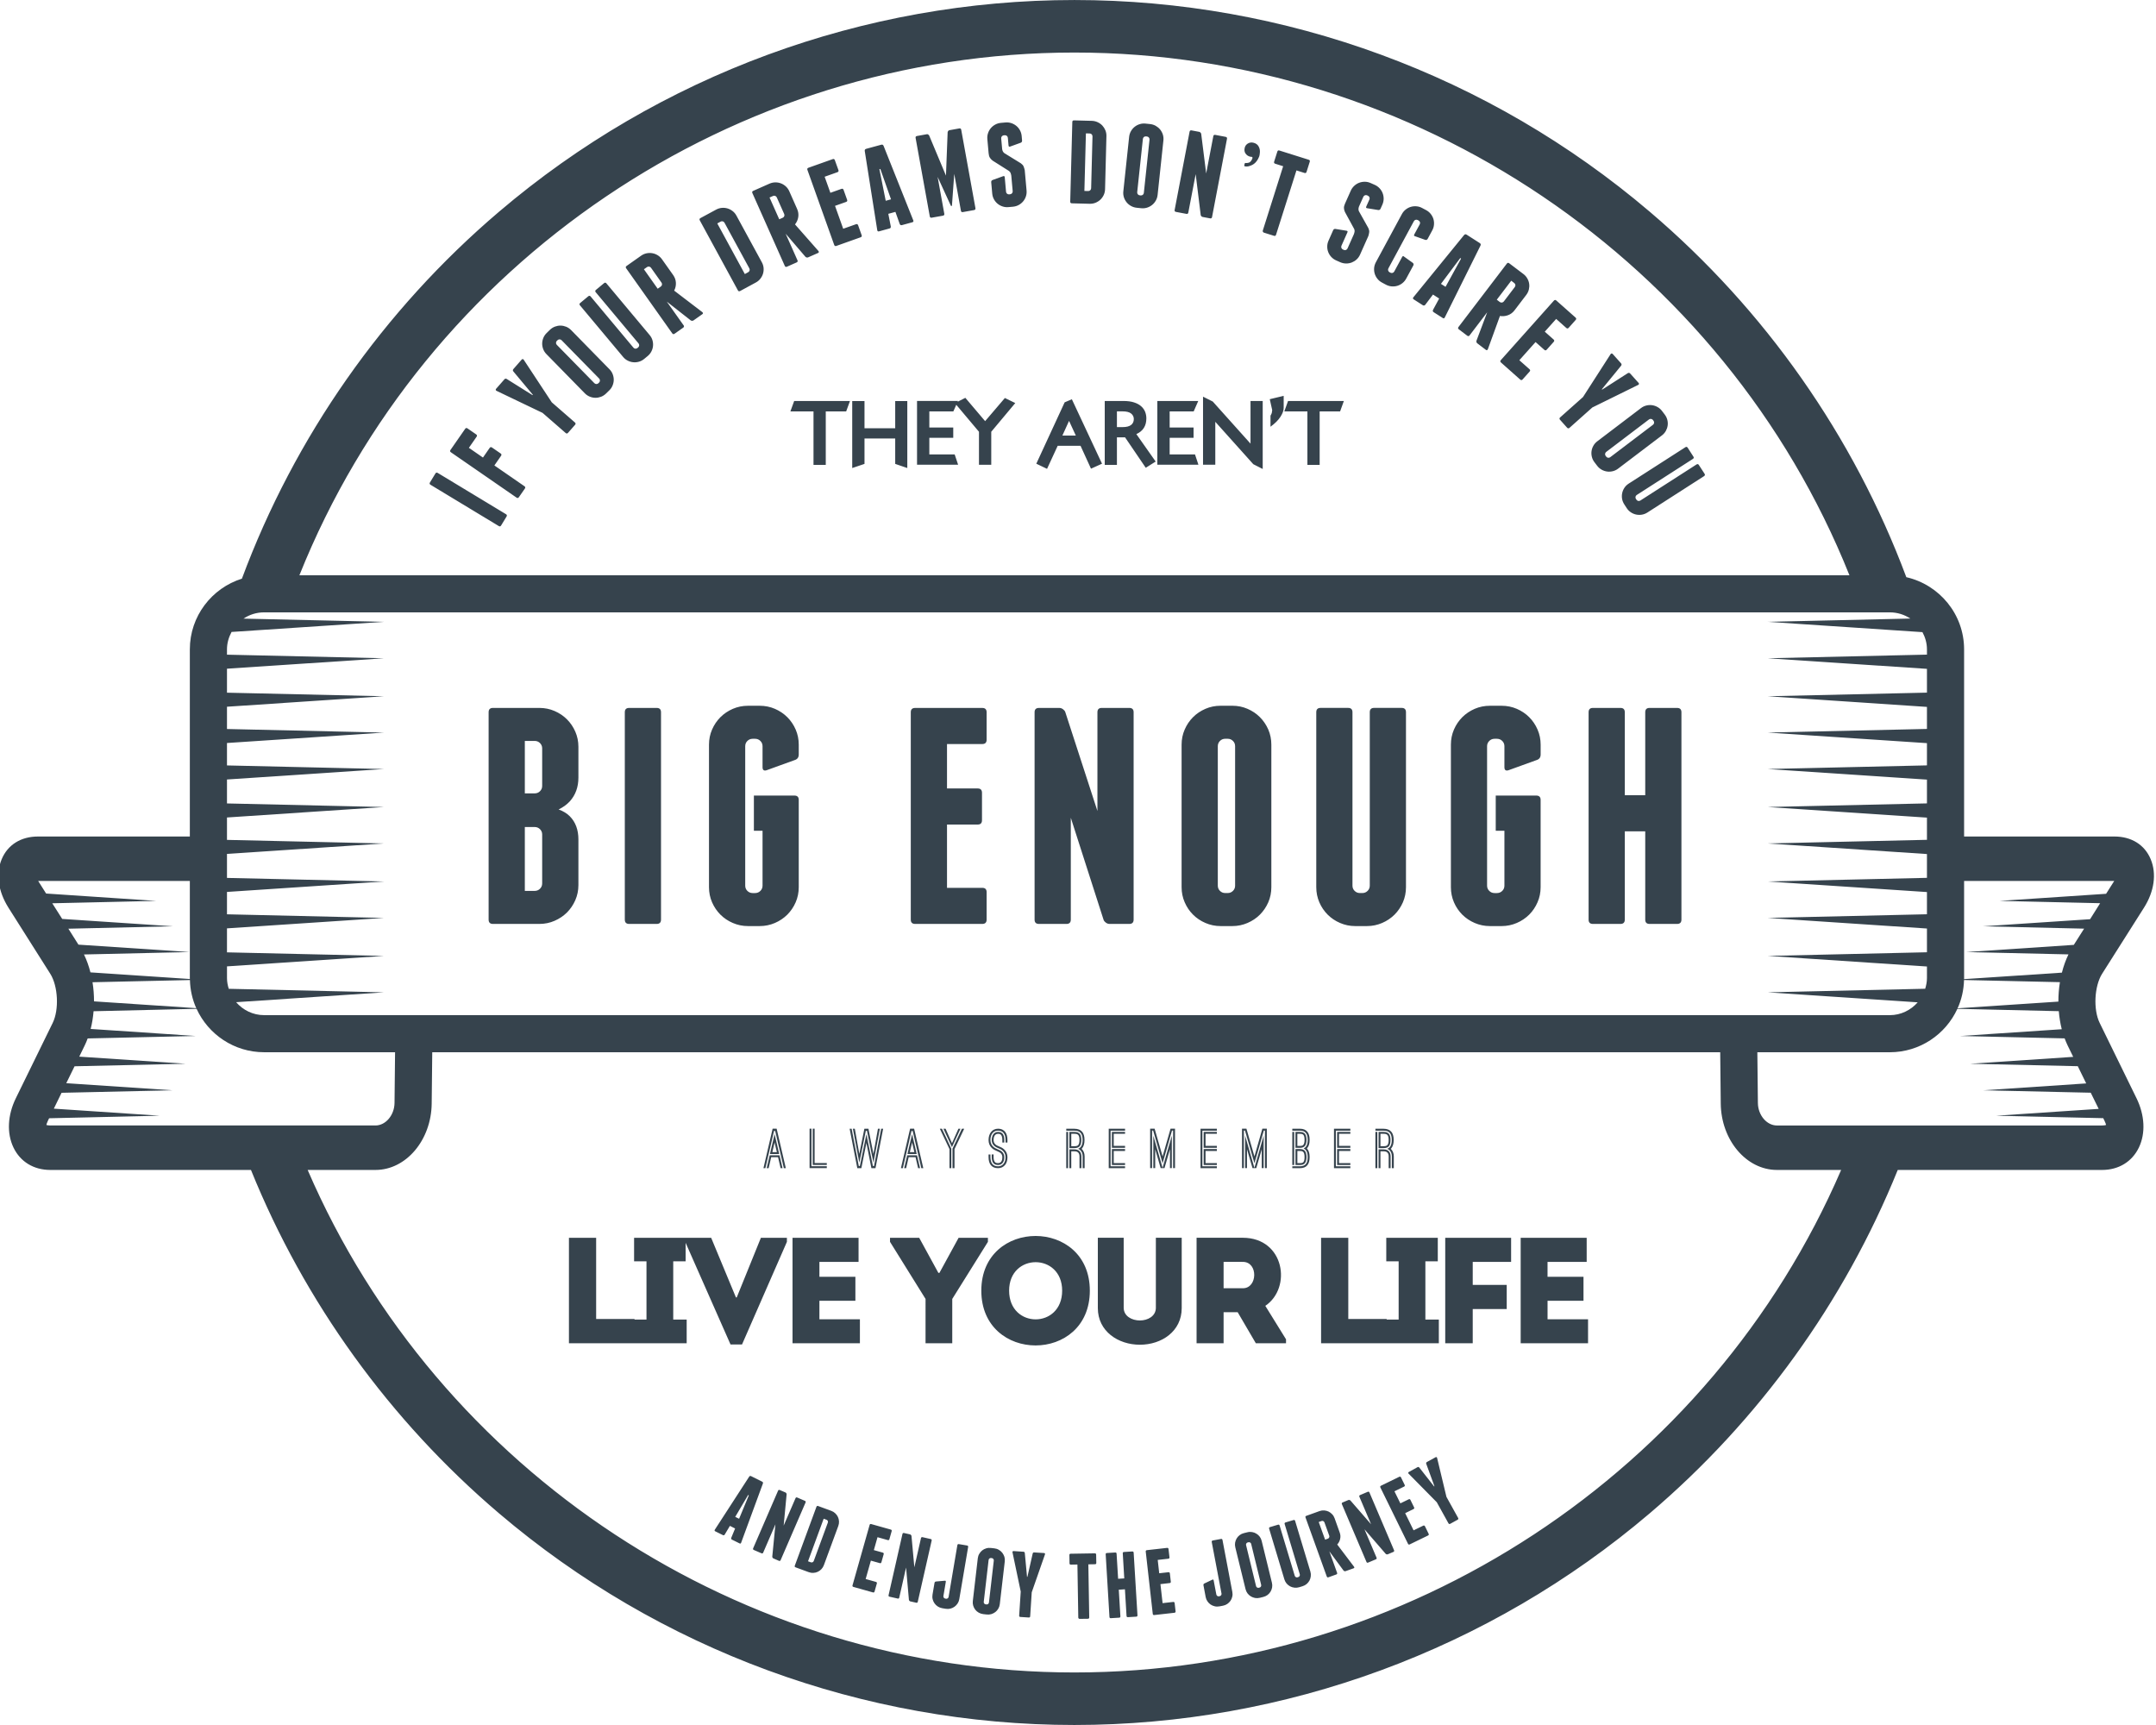 <?xml version="1.0" encoding="utf-8"?>
<!-- Generator: Adobe Illustrator 16.0.0, SVG Export Plug-In . SVG Version: 6.00 Build 0)  -->
<!DOCTYPE svg PUBLIC "-//W3C//DTD SVG 1.1//EN" "http://www.w3.org/Graphics/SVG/1.1/DTD/svg11.dtd">
<svg version="1.1" id="Layer_1" xmlns="http://www.w3.org/2000/svg" xmlns:xlink="http://www.w3.org/1999/xlink" x="0px" y="0px"
	 width="115px" height="92px" viewBox="0 0 115 92" enable-background="new 0 0 115 92" xml:space="preserve">
<g>
	<g>
		<path fill="#36434D" d="M114.361,48.407c0.549-0.869,0.678-1.808,0.357-2.58c-0.32-0.771-1.025-1.213-1.936-1.213h-8.018v-9.982
			c0-1.876-1.32-3.446-3.082-3.849c-2.813-7.526-7.535-14.261-13.682-19.488C79.447,4.011,68.547,0.001,57.309,0.001
			c-11.239,0-22.139,4.01-30.694,11.294c-6.167,5.246-10.903,12.009-13.712,19.567c-1.608,0.504-2.777,2.003-2.777,3.77v9.982H2.025
			c-0.909,0-1.615,0.442-1.936,1.213c-0.321,0.771-0.188,1.71,0.36,2.58l2.232,3.527c0.417,0.66,0.479,1.91,0.129,2.623
			l-1.962,4.008c-0.447,0.912-0.493,1.873-0.13,2.635c0.365,0.762,1.082,1.197,1.966,1.197h10.702
			c2.855,7.051,7.404,13.355,13.226,18.309c8.556,7.283,19.456,11.293,30.693,11.293c11.238,0,22.138-4.01,30.695-11.293
			c5.822-4.953,10.369-11.258,13.225-18.309h10.896c0.885,0,1.6-0.436,1.967-1.197c0.363-0.762,0.316-1.723-0.131-2.635
			l-1.961-4.008c-0.35-0.713-0.287-1.963,0.129-2.623L114.361,48.407z M104.76,52.267l5.115,0.115
			c-0.055,0.34-0.082,0.689-0.082,1.037l-5.375,0.357C104.627,53.312,104.746,52.802,104.76,52.267z M57.309,2.802
			c18.167,0,34.652,11.169,41.339,27.879H15.97C22.658,13.971,39.141,2.802,57.309,2.802z M12.107,51.54l8.371-0.557l-8.371-0.191
			v-1.279l8.371-0.557l-8.371-0.193v-1.193l8.371-0.557l-8.371-0.191v-1.28l8.371-0.557l-8.371-0.191v-1.195l8.371-0.558
			l-8.371-0.191v-1.277l8.371-0.558l-8.371-0.192v-1.196l8.371-0.556l-8.371-0.191v-1.188l8.371-0.559l-8.371-0.19v-1.279
			l8.371-0.557l-8.371-0.191v-0.282c0-0.337,0.094-0.65,0.245-0.93l8.125-0.54l-7.488-0.171c0.315-0.212,0.692-0.334,1.099-0.334
			h86.712c0.406,0,0.781,0.122,1.096,0.33l-7.609,0.175l8.256,0.55c0.148,0.275,0.24,0.587,0.24,0.92v0.279l-8.496,0.194
			l8.496,0.565v1.268l-8.496,0.193l8.496,0.568v1.175l-8.496,0.194l8.496,0.564v1.186l-8.496,0.194l8.496,0.565v1.268l-8.496,0.193
			l8.496,0.566v1.184l-8.496,0.194l8.496,0.565v1.269l-8.496,0.194l8.496,0.564v1.184l-8.496,0.195l8.496,0.566v1.266l-8.496,0.195
			l8.496,0.564v0.619c0,0.199-0.039,0.389-0.094,0.568l-8.402,0.191l8.002,0.533c-0.363,0.414-0.893,0.684-1.488,0.684H14.089
			c-0.599,0-1.131-0.271-1.494-0.691l7.883-0.525l-8.276-0.189c-0.056-0.18-0.094-0.369-0.094-0.57V51.54z M10.468,53.769
			l-5.453-0.363c0-0.342-0.026-0.684-0.08-1.02l5.196-0.117C10.144,52.8,10.262,53.308,10.468,53.769z M2.788,48.175l5.548-0.127
			L2.46,47.655l-0.424-0.671h8.09v5.183c0,0.018,0.002,0.031,0.002,0.047L4.824,51.86c-0.086-0.338-0.201-0.658-0.344-0.955
			l5.632-0.129l-5.928-0.395l-0.537-0.85l5.576-0.129l-5.905-0.393L2.788,48.175z M2.686,60.026c-0.097,0-0.167-0.014-0.214-0.027
			c0.015-0.057,0.04-0.137,0.088-0.236L2.62,59.64l5.901-0.135l-5.65-0.377l0.413-0.846l5.917-0.133l-5.666-0.379l0.442-0.902
			l5.927-0.135l-5.676-0.379l0.292-0.6c0.058-0.117,0.109-0.244,0.157-0.371l5.764-0.131l-5.605-0.375
			c0.078-0.305,0.128-0.621,0.155-0.945l5.494-0.129c0.625,1.365,2.004,2.316,3.604,2.316h6.984l-0.029,2.705
			c-0.007,0.65-0.472,1.201-1.016,1.201H2.686z M57.307,89.198c-17.775,0-33.943-10.688-40.897-26.801h3.618
			c1.632,0,2.977-1.59,2.998-3.541l0.03-2.736h68.699l0.029,2.736c0.021,1.951,1.365,3.541,2.998,3.541h3.424
			C91.252,78.511,75.084,89.198,57.307,89.198z M111.943,59.14l-5.473,0.365l5.715,0.131l0.063,0.127
			c0.049,0.1,0.076,0.18,0.09,0.236c-0.047,0.014-0.117,0.027-0.215,0.027H94.781c-0.545,0-1.01-0.551-1.016-1.201l-0.029-2.705
			h7.064c1.602,0,2.98-0.953,3.605-2.316l5.41,0.125c0.027,0.328,0.08,0.652,0.158,0.963l-5.424,0.361l5.578,0.127
			c0.049,0.129,0.1,0.256,0.158,0.375l0.299,0.611l-5.498,0.367l5.742,0.131l0.449,0.918l-5.49,0.367l5.732,0.129L111.943,59.14z
			 M111.484,49.024l-5.715,0.379l5.396,0.125l-0.549,0.865l-5.736,0.383l5.451,0.125c-0.146,0.301-0.264,0.627-0.35,0.973
			l-5.221,0.346c0-0.016,0.004-0.033,0.004-0.053v-5.183h8.008l-0.434,0.685l-5.682,0.379l5.365,0.123L111.484,49.024z
			 M40.653,79.021l-0.589-0.293c-0.042-0.02-0.076-0.012-0.103,0.027l-1.831,2.826c-0.026,0.039-0.019,0.068,0.023,0.09l0.406,0.201
			c0.039,0.02,0.072,0.01,0.098-0.029l0.276-0.463l0.277,0.139l-0.205,0.498c-0.015,0.045-0.003,0.076,0.036,0.096l0.406,0.201
			c0.042,0.021,0.07,0.01,0.085-0.035l1.161-3.158C40.708,79.075,40.695,79.042,40.653,79.021z M39.423,81.001l-0.206-0.102
			l0.688-1.166l0.036,0.02L39.423,81.001z M42.932,80.044l-0.408-0.176c-0.042-0.018-0.073-0.006-0.092,0.037L41.8,81.366
			l0.158-1.67c0-0.018-0.005-0.037-0.017-0.057c-0.012-0.02-0.026-0.033-0.045-0.041l-0.302-0.129
			c-0.042-0.02-0.073-0.008-0.092,0.035l-1.329,3.07c-0.019,0.043-0.006,0.072,0.037,0.092l0.408,0.176
			c0.042,0.018,0.073,0.006,0.091-0.037l0.652-1.508l-0.168,1.721c-0.001,0.02,0.004,0.037,0.016,0.057s0.027,0.033,0.045,0.041
			l0.293,0.127c0.043,0.018,0.073,0.006,0.092-0.037l1.328-3.07C42.987,80.093,42.975,80.063,42.932,80.044z M44.553,80.71
			c-0.061-0.059-0.131-0.102-0.212-0.131l-0.703-0.258c-0.043-0.016-0.073-0.002-0.089,0.041l-1.155,3.141
			c-0.016,0.043-0.002,0.072,0.042,0.088l0.703,0.258c0.081,0.029,0.164,0.043,0.247,0.037c0.083-0.004,0.161-0.023,0.233-0.057
			c0.073-0.035,0.138-0.08,0.195-0.141s0.101-0.131,0.131-0.213l0.77-2.092c0.03-0.082,0.042-0.164,0.037-0.246
			c-0.005-0.084-0.024-0.162-0.058-0.234C44.66,80.831,44.613,80.767,44.553,80.71z M43.405,83.253
			c-0.012,0.031-0.032,0.053-0.063,0.066c-0.03,0.014-0.061,0.016-0.092,0.004l-0.15-0.055l0.835-2.27l0.15,0.055
			c0.031,0.01,0.054,0.031,0.068,0.061c0.014,0.031,0.015,0.061,0.004,0.092L43.405,83.253z M47.354,82.138
			c0.045,0.012,0.074-0.004,0.086-0.049l0.121-0.426c0.013-0.045-0.003-0.074-0.048-0.086l-1.042-0.293
			c-0.045-0.014-0.074,0.002-0.086,0.047l-0.912,3.219c-0.013,0.045,0.003,0.072,0.048,0.086l1.042,0.293
			c0.045,0.012,0.073-0.004,0.086-0.049l0.121-0.426c0.013-0.045-0.003-0.072-0.048-0.086l-0.548-0.154l0.278-0.98l0.476,0.133
			c0.045,0.014,0.074-0.004,0.086-0.047l0.121-0.428c0.013-0.043-0.003-0.072-0.048-0.086l-0.476-0.133l0.195-0.689L47.354,82.138z
			 M49.207,81.983c-0.045-0.01-0.073,0.008-0.083,0.053l-0.353,1.553l-0.153-1.672c-0.003-0.018-0.012-0.035-0.027-0.051
			c-0.015-0.018-0.032-0.029-0.051-0.033l-0.321-0.072c-0.045-0.01-0.073,0.008-0.083,0.053l-0.74,3.262
			c-0.01,0.045,0.007,0.072,0.053,0.082l0.434,0.098c0.045,0.012,0.073-0.006,0.083-0.053l0.363-1.602l0.152,1.723
			c0.003,0.018,0.012,0.035,0.027,0.053c0.015,0.018,0.032,0.027,0.051,0.031l0.312,0.07c0.045,0.012,0.074-0.006,0.083-0.053
			l0.74-3.26c0.01-0.047-0.007-0.074-0.053-0.084L49.207,81.983z M51.146,82.353c-0.046-0.008-0.073,0.012-0.081,0.057l-0.467,2.758
			c-0.006,0.031-0.022,0.059-0.049,0.078c-0.027,0.018-0.057,0.025-0.089,0.02l-0.04-0.008c-0.033-0.004-0.059-0.021-0.078-0.047
			c-0.019-0.027-0.026-0.057-0.021-0.09l0.128-0.756c0.008-0.045-0.011-0.064-0.056-0.059l-0.468,0.041
			c-0.045,0.006-0.071,0.031-0.079,0.078l-0.106,0.623c-0.014,0.084-0.012,0.168,0.009,0.248c0.02,0.082,0.053,0.154,0.1,0.219
			c0.046,0.064,0.104,0.121,0.174,0.166s0.147,0.074,0.233,0.09l0.187,0.031c0.085,0.014,0.168,0.012,0.249-0.008
			c0.081-0.021,0.154-0.053,0.219-0.1c0.065-0.047,0.121-0.104,0.167-0.174s0.076-0.146,0.09-0.232l0.472-2.781
			c0.007-0.047-0.011-0.072-0.057-0.08L51.146,82.353z M53.46,82.813c-0.05-0.063-0.111-0.115-0.183-0.156
			c-0.072-0.043-0.151-0.068-0.237-0.078l-0.188-0.021c-0.086-0.01-0.169-0.004-0.249,0.021c-0.08,0.023-0.151,0.061-0.213,0.109
			c-0.063,0.051-0.115,0.111-0.157,0.184c-0.042,0.07-0.068,0.15-0.078,0.236l-0.266,2.283c-0.01,0.086-0.002,0.168,0.022,0.248
			c0.024,0.078,0.061,0.15,0.11,0.213c0.05,0.063,0.111,0.115,0.183,0.156c0.072,0.041,0.151,0.066,0.237,0.078l0.189,0.021
			c0.085,0.01,0.168,0.002,0.249-0.021c0.08-0.025,0.151-0.063,0.214-0.111c0.063-0.049,0.115-0.109,0.157-0.182
			c0.042-0.072,0.068-0.15,0.078-0.236l0.266-2.283c0.01-0.086,0.003-0.17-0.021-0.248C53.546,82.946,53.509,82.876,53.46,82.813z
			 M52.75,85.466c-0.004,0.033-0.019,0.059-0.044,0.08c-0.026,0.02-0.055,0.027-0.088,0.023l-0.04-0.004
			c-0.033-0.004-0.06-0.018-0.081-0.045c-0.02-0.025-0.028-0.055-0.024-0.088l0.259-2.232c0.004-0.033,0.019-0.061,0.044-0.08
			c0.026-0.021,0.055-0.029,0.088-0.025l0.04,0.004c0.033,0.004,0.06,0.02,0.08,0.045c0.02,0.025,0.028,0.055,0.025,0.088
			L52.75,85.466z M55.694,82.829l-0.528-0.033c-0.047-0.004-0.075,0.018-0.084,0.063l-0.281,1.24l-0.02-0.002l-0.118-1.264
			c-0.004-0.047-0.029-0.072-0.075-0.074l-0.528-0.035c-0.02-0.002-0.035,0.006-0.046,0.02c-0.01,0.014-0.013,0.029-0.008,0.047
			l0.439,2.092l-0.083,1.281c-0.003,0.047,0.019,0.072,0.065,0.074l0.448,0.029c0.046,0.002,0.071-0.02,0.074-0.064l0.083-1.281
			l0.706-2.02c0.008-0.016,0.007-0.031-0.001-0.047S55.713,82.831,55.694,82.829z M58.398,82.845l-1.288,0.021
			c-0.047,0-0.07,0.023-0.069,0.07l0.007,0.443c0.001,0.045,0.024,0.068,0.071,0.068l0.35-0.006l0.046,2.83
			c0.001,0.02,0.009,0.037,0.023,0.049c0.015,0.014,0.03,0.02,0.048,0.02l0.443-0.006c0.047-0.002,0.07-0.025,0.07-0.072
			l-0.047-2.83l0.354-0.006c0.047,0,0.07-0.023,0.07-0.07l-0.008-0.443C58.467,82.866,58.443,82.845,58.398,82.845z M60.395,82.745
			l-0.443,0.027c-0.047,0.004-0.068,0.027-0.064,0.074l0.08,1.336l-0.328,0.02l-0.082-1.336c-0.002-0.047-0.027-0.068-0.074-0.066
			l-0.443,0.027c-0.047,0.004-0.068,0.027-0.064,0.074l0.201,3.338c0.004,0.045,0.027,0.068,0.074,0.064l0.443-0.027
			c0.047-0.002,0.068-0.025,0.066-0.072l-0.086-1.42l0.328-0.021l0.086,1.422c0.004,0.045,0.027,0.066,0.074,0.064l0.443-0.027
			c0.047-0.002,0.068-0.027,0.066-0.072l-0.203-3.338C60.467,82.765,60.441,82.743,60.395,82.745z M62.576,85.437l-0.564,0.064
			l-0.115-1.014l0.492-0.057c0.045-0.004,0.066-0.029,0.061-0.076L62.4,83.915c-0.006-0.047-0.031-0.068-0.078-0.063l-0.49,0.055
			l-0.08-0.711l0.564-0.064c0.047-0.004,0.066-0.029,0.063-0.076l-0.051-0.439c-0.004-0.047-0.031-0.068-0.076-0.063l-1.076,0.121
			c-0.047,0.006-0.068,0.031-0.063,0.076l0.375,3.324c0.006,0.045,0.031,0.066,0.078,0.061l1.076-0.121
			c0.047-0.006,0.066-0.031,0.063-0.076l-0.051-0.441C62.648,85.452,62.623,85.431,62.576,85.437z M65.127,82.077l-0.438,0.082
			c-0.045,0.01-0.064,0.037-0.055,0.082l0.521,2.748c0.006,0.033,0,0.063-0.02,0.09c-0.018,0.027-0.043,0.043-0.076,0.049
			l-0.039,0.008c-0.033,0.006-0.063,0-0.09-0.018c-0.027-0.02-0.043-0.045-0.051-0.078l-0.143-0.752
			c-0.008-0.045-0.033-0.059-0.072-0.037l-0.424,0.201c-0.041,0.021-0.057,0.055-0.047,0.1l0.117,0.621
			c0.016,0.086,0.047,0.162,0.094,0.23c0.047,0.07,0.104,0.127,0.17,0.172s0.141,0.076,0.221,0.094
			c0.082,0.02,0.166,0.02,0.25,0.004l0.188-0.035c0.084-0.016,0.16-0.047,0.23-0.094c0.068-0.047,0.125-0.104,0.172-0.17
			c0.045-0.064,0.076-0.139,0.094-0.221c0.02-0.08,0.02-0.164,0.004-0.248l-0.525-2.771C65.199,82.087,65.172,82.069,65.127,82.077z
			 M67.297,82.181c-0.02-0.084-0.055-0.16-0.105-0.227s-0.109-0.119-0.18-0.16c-0.066-0.043-0.143-0.07-0.225-0.084
			s-0.166-0.012-0.25,0.01l-0.184,0.045c-0.084,0.02-0.16,0.055-0.227,0.105s-0.119,0.109-0.162,0.178
			c-0.041,0.068-0.068,0.143-0.084,0.225c-0.014,0.082-0.01,0.166,0.01,0.25l0.547,2.232c0.02,0.084,0.057,0.158,0.105,0.225
			c0.051,0.066,0.111,0.121,0.18,0.162s0.143,0.068,0.225,0.084c0.082,0.014,0.166,0.01,0.25-0.01l0.184-0.045
			c0.084-0.021,0.16-0.057,0.227-0.105c0.066-0.051,0.121-0.109,0.162-0.178s0.07-0.145,0.084-0.227s0.01-0.164-0.01-0.248
			L67.297,82.181z M67.256,84.618c-0.016,0.027-0.041,0.045-0.074,0.053l-0.037,0.01c-0.033,0.008-0.064,0.004-0.092-0.014
			s-0.047-0.041-0.055-0.074l-0.533-2.186c-0.008-0.031-0.004-0.063,0.014-0.09s0.041-0.047,0.074-0.055l0.039-0.008
			c0.031-0.008,0.063-0.004,0.09,0.014c0.029,0.016,0.047,0.041,0.055,0.074l0.533,2.184C67.277,84.56,67.273,84.589,67.256,84.618z
			 M69.082,81.116c-0.012-0.045-0.041-0.061-0.086-0.047l-0.426,0.127c-0.045,0.014-0.061,0.043-0.047,0.086l0.807,2.68
			c0.01,0.031,0.006,0.063-0.01,0.09c-0.016,0.029-0.039,0.049-0.07,0.059l-0.039,0.012c-0.031,0.01-0.063,0.006-0.092-0.01
			c-0.027-0.016-0.047-0.039-0.057-0.07l-0.807-2.68c-0.014-0.043-0.043-0.059-0.088-0.045l-0.424,0.127
			c-0.045,0.014-0.061,0.041-0.047,0.086l0.813,2.703c0.025,0.082,0.064,0.154,0.117,0.219c0.055,0.063,0.117,0.113,0.188,0.152
			c0.07,0.037,0.146,0.061,0.23,0.07c0.082,0.01,0.166,0.004,0.248-0.021l0.182-0.055c0.082-0.025,0.156-0.064,0.221-0.117
			c0.063-0.055,0.113-0.115,0.152-0.186c0.037-0.07,0.061-0.146,0.07-0.23c0.01-0.082,0.004-0.164-0.021-0.248L69.082,81.116z
			 M71.482,82.079c0.027-0.113,0.02-0.229-0.023-0.344l-0.273-0.764c-0.029-0.082-0.072-0.152-0.131-0.213
			c-0.057-0.061-0.121-0.107-0.193-0.143c-0.072-0.033-0.15-0.053-0.234-0.059c-0.082-0.006-0.166,0.006-0.246,0.035l-0.705,0.254
			c-0.043,0.016-0.059,0.045-0.041,0.088l1.133,3.146c0.016,0.045,0.045,0.059,0.088,0.043l0.418-0.15
			c0.035-0.012,0.051-0.035,0.051-0.07l-0.42-1.166l0.756,1.025c0.012,0.016,0.029,0.027,0.051,0.033
			c0.021,0.008,0.043,0.008,0.061,0l0.428-0.152c0.041-0.016,0.049-0.043,0.023-0.082l-0.898-1.186
			C71.404,82.29,71.457,82.192,71.482,82.079z M70.896,81.999c-0.014,0.031-0.035,0.051-0.066,0.063l-0.15,0.053l-0.34-0.941
			l0.15-0.053c0.031-0.012,0.063-0.01,0.092,0.004s0.051,0.037,0.063,0.068l0.258,0.717C70.912,81.94,70.912,81.97,70.896,81.999z
			 M72.955,79.563l-0.408,0.174c-0.043,0.018-0.055,0.049-0.037,0.092l0.623,1.465l-1.102-1.268
			c-0.014-0.014-0.031-0.021-0.053-0.027c-0.021-0.004-0.043-0.004-0.061,0.004l-0.305,0.129c-0.041,0.018-0.055,0.049-0.035,0.092
			l1.309,3.078c0.018,0.043,0.049,0.055,0.092,0.035l0.408-0.172c0.043-0.018,0.057-0.049,0.037-0.092l-0.643-1.512l1.133,1.311
			c0.012,0.014,0.029,0.021,0.051,0.027c0.023,0.004,0.043,0.004,0.061-0.004l0.295-0.125c0.043-0.018,0.055-0.049,0.037-0.092
			l-1.311-3.078C73.029,79.558,72.998,79.546,72.955,79.563z M75.912,81.37L75.4,81.618l-0.449-0.916l0.443-0.217
			c0.043-0.02,0.053-0.051,0.033-0.092l-0.195-0.398c-0.02-0.041-0.051-0.053-0.094-0.031l-0.443,0.215l-0.316-0.643l0.512-0.25
			c0.043-0.02,0.053-0.051,0.033-0.094l-0.195-0.396c-0.021-0.043-0.053-0.053-0.094-0.033l-0.973,0.475
			c-0.043,0.021-0.053,0.053-0.033,0.094l1.473,3.004c0.021,0.041,0.053,0.053,0.094,0.031l0.973-0.473
			c0.043-0.021,0.053-0.053,0.033-0.094l-0.195-0.398C75.984,81.36,75.953,81.349,75.912,81.37z M76.654,77.755
			c-0.004-0.02-0.012-0.031-0.027-0.039c-0.018-0.01-0.033-0.008-0.051,0.002l-0.463,0.254c-0.041,0.023-0.053,0.057-0.037,0.1
			l0.436,1.193l-0.018,0.01l-0.785-1c-0.027-0.037-0.063-0.045-0.104-0.023l-0.463,0.256c-0.018,0.01-0.025,0.023-0.027,0.041
			s0.004,0.033,0.018,0.045l1.504,1.525l0.623,1.123c0.023,0.041,0.055,0.049,0.096,0.027l0.393-0.217
			c0.041-0.023,0.049-0.055,0.027-0.096l-0.623-1.123L76.654,77.755z M35.911,67.269h0.66v-0.986l2.395,5.422h0.613l2.394-5.473
			v-0.217h-1.387l-1.29,3.182h-0.041l-1.322-3.182h-4.111v1.254h0.661v3.109h-0.638v-0.033h-2.047c0-2.395,0-1.422,0-4.33h-1.451
			v5.625h6.28v-1.262h-0.717V67.269z M45.867,70.362h-2.16v-0.988h1.919v-1.279h-1.919V67.3h2.088v-1.285h-3.522v5.625h3.594V70.362
			z M49.367,71.64h1.426v-2.363l1.902-3.045v-0.217h-1.563l-1.023,1.871h-0.057l-1.023-1.871h-1.556v0.217l1.895,3.045V71.64z
			 M52.343,68.835c0,3.896,5.788,3.896,5.788,0C58.131,64.946,52.343,64.946,52.343,68.835z M56.655,68.835
			c0,2.041-2.829,2.041-2.829,0C53.826,66.81,56.655,66.81,56.655,68.835z M61.654,69.743c0,0.457-0.436,0.682-0.854,0.682
			c-0.42,0-0.863-0.225-0.863-0.682v-3.729h-1.379v3.752c0,1.238,1.088,1.953,2.242,1.953c1.16,0,2.232-0.715,2.232-1.953v-3.752
			h-1.379V69.743z M65.266,69.983h0.75l0.969,1.656h1.611v-0.209l-1.105-1.785c1.428-0.963,1.025-3.623-1.191-3.631h-2.475v5.625
			h1.441V69.983z M65.266,67.3c0.34,0,0.693-0.008,1.033,0c0.822,0.008,0.781,1.406,0,1.406h-1.033V67.3z M76.748,70.378h-0.719
			v-3.109h0.662v-1.254h-2.748v1.254h0.66v3.109h-0.639v-0.033h-2.047c0-2.395,0-1.422,0-4.33h-1.451v5.625h6.281V70.378z
			 M77.088,71.64h1.467v-1.824h1.813v-1.287h-1.813V67.3h2.047v-1.285h-3.514V71.64z M82.545,69.374h1.918v-1.279h-1.918V67.3h2.088
			v-1.285h-3.521v5.625h3.594v-1.277h-2.16V69.374z M41.068,61.548h0.495l-0.246-1.064L41.068,61.548z M41.197,61.446l0.12-0.514
			l0.12,0.514H41.197z M40.894,62.302H41l0.135-0.586H41.5l0.137,0.586h0.103l-0.16-0.688h-0.526L40.894,62.302z M41.286,60.319
			h0.063l0.46,1.982h0.106l-0.489-2.104h-0.215l-0.489,2.104h0.103L41.286,60.319z M44.101,62.03h-0.65v-1.834h-0.1v1.934h0.75
			V62.03z M44.101,62.198h-0.818v-2.002h-0.101v2.102h0.919V62.198z M46.183,60.31h0.06l0.346,1.701l0.343-1.813h-0.103l-0.24,1.344
			l-0.266-1.344h-0.218l-0.269,1.344l-0.241-1.344h-0.103l0.344,1.813L46.183,60.31z M45.945,62.302l0.269-1.342l0.266,1.342h0.218
			l0.409-2.104h-0.106l-0.38,1.992h-0.06l-0.347-1.701l-0.349,1.701h-0.057l-0.383-1.992h-0.106l0.409,2.104H45.945z M48.228,62.302
			h0.106l0.134-0.586h0.366l0.137,0.586h0.104l-0.16-0.688h-0.527L48.228,62.302z M48.619,60.319h0.063l0.46,1.982h0.106
			l-0.489-2.104h-0.215l-0.489,2.104h0.103L48.619,60.319z M48.402,61.548h0.495l-0.246-1.064L48.402,61.548z M48.531,61.446
			l0.12-0.514l0.12,0.514H48.531z M51.231,60.198h-0.109l-0.343,0.773l-0.341-0.773h-0.117l0.455,0.982L51.231,60.198z
			 M50.644,62.302h0.098v-1.041l-0.498-1.063h-0.114l0.515,1.088V62.302z M50.807,62.302h0.106v-1.016l0.518-1.088h-0.123
			l-0.501,1.063V62.302z M53.155,61.38l0.052,0.023c0.123,0.055,0.257,0.119,0.257,0.316c0,0.117-0.025,0.314-0.231,0.314
			c-0.106,0-0.149-0.037-0.169-0.064c-0.043-0.053-0.066-0.143-0.066-0.264v-0.135h-0.1v0.135c0,0.148,0.029,0.256,0.086,0.328
			c0.054,0.064,0.137,0.1,0.249,0.1c0.209,0,0.335-0.152,0.335-0.414c0-0.283-0.226-0.373-0.324-0.41l-0.048-0.023
			c-0.109-0.047-0.367-0.154-0.367-0.486c0-0.145,0.035-0.262,0.1-0.35c0.072-0.1,0.175-0.148,0.304-0.148
			c0.135,0,0.235,0.043,0.301,0.129c0.065,0.08,0.1,0.201,0.1,0.369v0.135h0.103V60.8c0-0.184-0.041-0.33-0.124-0.436
			c-0.06-0.076-0.174-0.166-0.38-0.166c-0.301,0-0.504,0.246-0.504,0.602c0,0.172,0.058,0.313,0.172,0.424
			C52.993,61.312,53.095,61.354,53.155,61.38z M53.233,62.302c0.163,0,0.289-0.061,0.384-0.18c0.08-0.105,0.12-0.24,0.12-0.402
			c0-0.172-0.061-0.311-0.178-0.42c-0.091-0.088-0.195-0.125-0.249-0.148l-0.046-0.02c-0.134-0.051-0.266-0.137-0.266-0.332
			c0-0.078,0.017-0.33,0.235-0.33c0.08,0,0.231,0,0.231,0.33v0.135h0.104V60.8c0-0.146-0.029-0.258-0.086-0.33
			c-0.054-0.068-0.137-0.102-0.249-0.102c-0.246,0-0.335,0.236-0.335,0.432c0,0.281,0.221,0.381,0.326,0.426l0.046,0.02
			c0.1,0.037,0.364,0.146,0.364,0.475c0,0.137-0.035,0.256-0.1,0.34c-0.069,0.094-0.175,0.143-0.301,0.143
			c-0.135,0-0.235-0.043-0.304-0.127c-0.065-0.082-0.1-0.207-0.1-0.369v-0.135h-0.1v0.135c0,0.188,0.04,0.332,0.123,0.434
			C52.938,62.247,53.064,62.302,53.233,62.302z M57.643,60.425c0.068,0.08,0.103,0.205,0.103,0.373c0,0.254-0.08,0.41-0.24,0.471
			c0.046,0.02,0.086,0.045,0.12,0.078c0.083,0.082,0.123,0.193,0.123,0.332v0.623h0.104v-0.623c0-0.174-0.058-0.311-0.16-0.41
			c0.012-0.008,0.02-0.02,0.028-0.029c0.083-0.1,0.126-0.248,0.126-0.441c0-0.197-0.043-0.342-0.126-0.439
			c-0.092-0.105-0.229-0.16-0.409-0.16h-0.438v0.104h0.438C57.462,60.302,57.571,60.341,57.643,60.425z M57.682,62.302v-0.623
			c0-0.242-0.134-0.379-0.371-0.379h-0.27v1.002h0.1v-0.898h0.169c0.18,0,0.269,0.09,0.269,0.275v0.623H57.682z M57.677,60.798
			c0-0.15-0.028-0.262-0.086-0.33c-0.058-0.066-0.151-0.1-0.28-0.1h-0.27v0.863h0.27C57.571,61.231,57.677,61.106,57.677,60.798z
			 M57.142,60.47h0.169c0.174,0,0.266,0.047,0.266,0.328c0,0.125-0.02,0.215-0.063,0.268c-0.015,0.021-0.058,0.066-0.203,0.066
			h-0.169V60.47z M56.973,60.368h-0.1v1.934h0.1V60.368z M60.01,61.386v-0.104h-0.703v0.852h0.703v-0.1h-0.604v-0.648H60.01z
			 M60.01,60.47v-0.102h-0.703v0.85h0.703v-0.104h-0.604V60.47H60.01z M60.01,62.202h-0.771v-1.9h0.771v-0.104h-0.871v2.104h0.871
			V62.202z M62.504,62.298v-1.729l-0.492,1.719l-0.494-1.719v1.729h0.1v-1.006l0.291,1.006h0.205l0.291-1.006v1.006H62.504z
			 M61.449,60.298h0.059l0.504,1.744l0.502-1.744h0.059v2h0.102v-2.102h-0.238l-0.424,1.48l-0.426-1.48h-0.238v2.102h0.102V60.298z
			 M64.908,62.202h-0.773v-1.9h0.773v-0.104h-0.873v2.104h0.873V62.202z M64.908,61.386v-0.104h-0.705v0.852h0.705v-0.1h-0.605
			v-0.648H64.908z M64.908,60.47v-0.102h-0.705v0.85h0.705v-0.104h-0.605V60.47H64.908z M67.402,62.298v-1.729l-0.492,1.719
			l-0.496-1.719v1.729h0.1v-1.006l0.293,1.006h0.203l0.291-1.006v1.006H67.402z M66.346,60.298h0.061l0.504,1.744l0.5-1.744h0.061v2
			h0.1v-2.102h-0.238l-0.422,1.48l-0.428-1.48h-0.236v2.102h0.1V60.298z M69.1,62.134h0.238c0.123,0,0.211-0.031,0.266-0.098
			c0.055-0.07,0.084-0.18,0.084-0.324c0-0.301-0.107-0.43-0.35-0.43H69.1V62.134z M69.201,61.386h0.137
			c0.135,0,0.246,0.023,0.246,0.326c0,0.299-0.105,0.322-0.246,0.322h-0.137V61.386z M69.732,62.146
			c0.084-0.102,0.123-0.244,0.123-0.434c0-0.191-0.039-0.334-0.123-0.436c-0.002-0.004-0.012-0.014-0.023-0.025l0.023-0.027
			c0.084-0.1,0.123-0.242,0.123-0.434c0-0.189-0.039-0.332-0.123-0.432c-0.086-0.105-0.217-0.16-0.395-0.16h-0.406v0.104h0.406
			c0.285,0,0.414,0.154,0.414,0.488c0,0.248-0.074,0.398-0.219,0.459c0.047,0.023,0.09,0.055,0.123,0.092
			c0.064,0.082,0.096,0.205,0.096,0.371c0,0.168-0.031,0.289-0.096,0.367c-0.07,0.082-0.176,0.123-0.318,0.123h-0.406v0.1h0.406
			C69.516,62.302,69.646,62.251,69.732,62.146z M69.031,60.368h-0.1v1.766h0.1V60.368z M69.688,60.79
			c0-0.148-0.029-0.258-0.084-0.322c-0.055-0.066-0.143-0.1-0.266-0.1H69.1v0.85h0.238C69.58,61.218,69.688,61.089,69.688,60.79z
			 M69.201,60.47h0.137c0.141,0,0.246,0.023,0.246,0.32c0,0.127-0.02,0.213-0.061,0.262c-0.02,0.031-0.063,0.063-0.186,0.063h-0.137
			V60.47z M72.027,61.386v-0.104h-0.705v0.852h0.705v-0.1h-0.605v-0.648H72.027z M72.027,60.47v-0.102h-0.705v0.85h0.705v-0.104
			h-0.605V60.47H72.027z M72.027,62.202h-0.773v-1.9h0.773v-0.104h-0.873v2.104h0.873V62.202z M74.168,60.798
			c0-0.15-0.029-0.262-0.086-0.33c-0.057-0.066-0.15-0.1-0.279-0.1h-0.27v0.863h0.27C74.063,61.231,74.168,61.106,74.168,60.798z
			 M73.633,60.47h0.17c0.174,0,0.266,0.047,0.266,0.328c0,0.125-0.02,0.215-0.063,0.268c-0.016,0.021-0.059,0.066-0.203,0.066h-0.17
			V60.47z M74.135,60.425c0.068,0.08,0.102,0.205,0.102,0.373c0,0.254-0.08,0.41-0.24,0.471c0.047,0.02,0.086,0.045,0.121,0.078
			c0.082,0.082,0.123,0.193,0.123,0.332v0.623h0.104v-0.623c0-0.174-0.059-0.311-0.162-0.41c0.012-0.008,0.021-0.02,0.029-0.029
			c0.084-0.1,0.127-0.248,0.127-0.441c0-0.197-0.043-0.342-0.127-0.439c-0.092-0.105-0.229-0.16-0.408-0.16h-0.439v0.104h0.439
			C73.953,60.302,74.063,60.341,74.135,60.425z M74.174,62.302v-0.623c0-0.242-0.135-0.379-0.371-0.379h-0.27v1.002h0.1v-0.898h0.17
			c0.18,0,0.268,0.09,0.268,0.275v0.623H74.174z M73.465,60.368h-0.102v1.934h0.102V60.368z M26.294,49.276h2.477
			c0.286,0,0.556-0.055,0.809-0.166c0.253-0.109,0.473-0.258,0.661-0.443c0.187-0.188,0.335-0.406,0.446-0.658
			c0.11-0.252,0.165-0.521,0.165-0.807v-2.436c0-0.252-0.038-0.482-0.115-0.691c-0.077-0.208-0.192-0.389-0.347-0.543
			c-0.154-0.153-0.353-0.274-0.594-0.362c0.231-0.109,0.429-0.252,0.594-0.428c0.308-0.34,0.462-0.763,0.462-1.267v-1.646
			c0-0.285-0.055-0.554-0.165-0.807c-0.11-0.252-0.259-0.471-0.446-0.658c-0.188-0.187-0.407-0.334-0.661-0.444
			c-0.253-0.109-0.522-0.164-0.809-0.164h-2.477c-0.154,0-0.231,0.077-0.231,0.23v11.06C26.063,49.198,26.14,49.276,26.294,49.276z
			 M27.994,39.516h0.529c0.109,0,0.203,0.039,0.28,0.115c0.077,0.077,0.116,0.17,0.116,0.279v2.009c0,0.109-0.039,0.203-0.116,0.279
			c-0.077,0.077-0.171,0.115-0.28,0.115h-0.529V39.516z M27.994,44.108h0.529c0.109,0,0.203,0.039,0.28,0.115
			c0.077,0.077,0.116,0.17,0.116,0.279v2.618c0,0.109-0.039,0.203-0.116,0.279s-0.171,0.115-0.28,0.115h-0.529V44.108z
			 M33.558,49.276h1.469c0.154,0,0.231-0.078,0.231-0.23v-11.06c0-0.153-0.077-0.23-0.231-0.23h-1.469
			c-0.154,0-0.231,0.077-0.231,0.23v11.06C33.327,49.198,33.404,49.276,33.558,49.276z M38.428,48.782
			c0.187,0.186,0.407,0.334,0.66,0.443s0.523,0.166,0.809,0.166h0.627c0.286,0,0.556-0.057,0.81-0.166
			c0.253-0.109,0.473-0.258,0.66-0.443c0.187-0.188,0.336-0.406,0.446-0.658s0.165-0.521,0.165-0.807V42.66
			c0-0.153-0.077-0.23-0.231-0.23h-2.162v1.876h0.462v2.93c0,0.109-0.039,0.203-0.115,0.279c-0.078,0.076-0.171,0.115-0.281,0.115
			h-0.132c-0.11,0-0.204-0.039-0.281-0.115s-0.115-0.17-0.115-0.279v-7.439c0-0.11,0.038-0.203,0.115-0.28
			c0.077-0.076,0.171-0.115,0.281-0.115h0.132c0.11,0,0.204,0.039,0.281,0.115c0.077,0.077,0.115,0.17,0.115,0.28v1.119
			c0,0.153,0.071,0.208,0.214,0.164l1.502-0.543c0.143-0.044,0.215-0.143,0.215-0.296v-0.527c0-0.285-0.055-0.554-0.165-0.807
			c-0.11-0.252-0.259-0.471-0.446-0.658c-0.188-0.187-0.407-0.334-0.66-0.444c-0.254-0.109-0.523-0.164-0.81-0.164h-0.627
			c-0.286,0-0.556,0.055-0.809,0.164c-0.253,0.11-0.473,0.258-0.66,0.444c-0.187,0.188-0.336,0.406-0.446,0.658
			c-0.11,0.253-0.165,0.521-0.165,0.807v7.604c0,0.285,0.055,0.555,0.165,0.807C38.092,48.376,38.241,48.595,38.428,48.782z
			 M48.812,49.276h3.583c0.154,0,0.231-0.078,0.231-0.23v-1.465c0-0.154-0.077-0.23-0.231-0.23h-1.882v-3.375h1.635
			c0.154,0,0.231-0.076,0.231-0.23v-1.465c0-0.153-0.077-0.23-0.231-0.23h-1.635v-2.369h1.882c0.154,0,0.231-0.077,0.231-0.23
			v-1.465c0-0.153-0.077-0.23-0.231-0.23h-3.583c-0.154,0-0.231,0.077-0.231,0.23v11.06C48.581,49.198,48.657,49.276,48.812,49.276z
			 M55.415,49.276h1.47c0.154,0,0.231-0.078,0.231-0.23v-5.432l1.75,5.448c0.021,0.055,0.064,0.105,0.123,0.148
			c0.061,0.043,0.125,0.066,0.191,0.066h1.057c0.152,0,0.23-0.078,0.23-0.23v-11.06c0-0.153-0.078-0.23-0.23-0.23h-1.471
			c-0.154,0-0.23,0.077-0.23,0.23v5.267l-1.717-5.283c-0.022-0.055-0.063-0.104-0.124-0.148c-0.061-0.044-0.124-0.065-0.19-0.065
			h-1.09c-0.154,0-0.231,0.077-0.231,0.23v11.06C55.184,49.198,55.261,49.276,55.415,49.276z M63.637,48.782
			c0.186,0.186,0.406,0.334,0.66,0.443c0.252,0.109,0.521,0.166,0.809,0.166h0.627c0.287,0,0.557-0.057,0.809-0.166
			c0.254-0.109,0.475-0.258,0.66-0.443c0.188-0.188,0.336-0.406,0.447-0.658c0.109-0.252,0.164-0.521,0.164-0.807v-7.604
			c0-0.285-0.055-0.554-0.164-0.807c-0.111-0.252-0.26-0.471-0.447-0.658c-0.186-0.187-0.406-0.334-0.66-0.444
			c-0.252-0.109-0.521-0.164-0.809-0.164h-0.627c-0.287,0-0.557,0.055-0.809,0.164c-0.254,0.11-0.475,0.258-0.66,0.444
			c-0.188,0.188-0.336,0.406-0.445,0.658c-0.111,0.253-0.166,0.521-0.166,0.807v7.604c0,0.285,0.055,0.555,0.166,0.807
			C63.301,48.376,63.449,48.595,63.637,48.782z M64.957,39.796c0-0.11,0.039-0.203,0.115-0.28c0.076-0.076,0.17-0.115,0.281-0.115
			h0.131c0.111,0,0.205,0.039,0.281,0.115c0.078,0.077,0.115,0.17,0.115,0.28v7.439c0,0.109-0.037,0.203-0.115,0.279
			c-0.076,0.076-0.17,0.115-0.281,0.115h-0.131c-0.111,0-0.205-0.039-0.281-0.115s-0.115-0.17-0.115-0.279V39.796z M70.818,48.782
			c0.186,0.186,0.406,0.334,0.66,0.443c0.252,0.109,0.521,0.166,0.809,0.166h0.627c0.285,0,0.555-0.057,0.809-0.166
			s0.473-0.258,0.66-0.443c0.188-0.188,0.336-0.406,0.447-0.658c0.109-0.252,0.164-0.521,0.164-0.807v-9.332
			c0-0.153-0.076-0.23-0.23-0.23h-1.471c-0.154,0-0.23,0.077-0.23,0.23v9.25c0,0.109-0.039,0.203-0.115,0.279
			c-0.078,0.076-0.17,0.115-0.281,0.115h-0.131c-0.111,0-0.205-0.039-0.281-0.115c-0.078-0.076-0.115-0.17-0.115-0.279v-9.25
			c0-0.153-0.078-0.23-0.232-0.23h-1.469c-0.154,0-0.23,0.077-0.23,0.23v9.332c0,0.285,0.055,0.555,0.164,0.807
			S70.631,48.595,70.818,48.782z M77.998,48.782c0.188,0.186,0.408,0.334,0.66,0.443c0.254,0.109,0.523,0.166,0.811,0.166h0.627
			c0.285,0,0.555-0.057,0.809-0.166s0.473-0.258,0.66-0.443c0.188-0.188,0.336-0.406,0.445-0.658
			c0.111-0.252,0.166-0.521,0.166-0.807V42.66c0-0.153-0.078-0.23-0.232-0.23h-2.162v1.876h0.463v2.93
			c0,0.109-0.039,0.203-0.115,0.279c-0.078,0.076-0.172,0.115-0.281,0.115h-0.133c-0.109,0-0.203-0.039-0.279-0.115
			c-0.078-0.076-0.117-0.17-0.117-0.279v-7.439c0-0.11,0.039-0.203,0.117-0.28c0.076-0.076,0.17-0.115,0.279-0.115h0.133
			c0.109,0,0.203,0.039,0.281,0.115c0.076,0.077,0.115,0.17,0.115,0.28v1.119c0,0.153,0.072,0.208,0.215,0.164l1.502-0.543
			c0.143-0.044,0.215-0.143,0.215-0.296v-0.527c0-0.285-0.055-0.554-0.166-0.807c-0.109-0.252-0.258-0.471-0.445-0.658
			c-0.188-0.187-0.406-0.334-0.66-0.444c-0.254-0.109-0.523-0.164-0.809-0.164h-0.627c-0.287,0-0.557,0.055-0.811,0.164
			c-0.252,0.11-0.473,0.258-0.66,0.444c-0.186,0.188-0.336,0.406-0.445,0.658c-0.109,0.253-0.164,0.521-0.164,0.807v7.604
			c0,0.285,0.055,0.555,0.164,0.807S77.813,48.595,77.998,48.782z M84.965,49.276h1.471c0.152,0,0.23-0.078,0.23-0.23v-4.708h1.09
			v4.708c0,0.152,0.076,0.23,0.23,0.23h1.469c0.154,0,0.232-0.078,0.232-0.23v-11.06c0-0.153-0.078-0.23-0.232-0.23h-1.469
			c-0.154,0-0.23,0.077-0.23,0.23v4.427h-1.09v-4.427c0-0.153-0.078-0.23-0.23-0.23h-1.471c-0.154,0-0.23,0.077-0.23,0.23v11.06
			C84.734,49.198,84.811,49.276,84.965,49.276z M42.159,21.943h1.233v2.852h0.654v-2.852h1.088l0.203-0.557h-2.976L42.159,21.943z
			 M47.75,22.841h-1.638v-1.45h-0.655v3.571l0.655-0.221v-1.354h1.638v1.354l0.645,0.221v-3.571H47.75V22.841z M52.546,22.461
			l-1.055-1.243l-0.413,0.209l0.018-0.042h-2.182v3.399h2.191l-0.183-0.548H49.57V23.35h1.276v-0.548H49.57v-0.859h1.281
			l0.156-0.354l1.211,1.438v1.762h0.655v-1.762l1.281-1.531l-0.554-0.269L52.546,22.461z M56.788,21.458l-1.512,3.273l0.573,0.274
			l0.568-1.23h1.218l0.558,1.221l0.588-0.265l-1.608-3.437L56.788,21.458z M56.667,23.23l0.356-0.783l0.361,0.783H56.667z
			 M61.146,22.313c0-0.118-0.021-0.233-0.064-0.346c-0.045-0.112-0.113-0.211-0.211-0.298c-0.096-0.086-0.221-0.155-0.377-0.206
			c-0.156-0.052-0.346-0.077-0.57-0.077h-0.998v3.408h0.65v-1.469h0.434l1.104,1.623l0.529-0.332l-1.031-1.464
			C60.969,22.993,61.146,22.713,61.146,22.313z M60.33,22.666c-0.098,0.075-0.248,0.113-0.451,0.113h-0.303v-0.84h0.295
			c0.211,0,0.365,0.038,0.461,0.115c0.096,0.076,0.145,0.176,0.145,0.297C60.477,22.486,60.428,22.59,60.33,22.666z M62.389,24.238
			V23.35h1.275v-0.548h-1.275v-0.859h1.281l0.244-0.557h-2.182v3.399h2.191l-0.182-0.548H62.389z M66.703,23.662l-2.014-2.246
			l-0.52-0.26v3.63h0.654v-2.29l2.027,2.261l0.502,0.255v-3.625h-0.65V23.662z M67.859,21.872c-0.004,0.055-0.012,0.103-0.021,0.146
			c-0.012,0.043-0.035,0.094-0.07,0.151v0.59c0.24-0.176,0.418-0.353,0.531-0.53c0.115-0.178,0.172-0.335,0.172-0.473v-0.644
			l-0.742,0.178L67.859,21.872z M68.504,21.943h1.232v2.852h0.654v-2.852h1.09l0.201-0.557h-2.977L68.504,21.943z M23.347,25.222
			c-0.051-0.03-0.091-0.021-0.122,0.03l-0.292,0.48c-0.031,0.051-0.021,0.091,0.03,0.122l3.643,2.203
			c0.051,0.03,0.091,0.021,0.122-0.03l0.292-0.48c0.031-0.051,0.021-0.091-0.029-0.122L23.347,25.222z M26.37,24.824l0.357-0.515
			c0.033-0.048,0.026-0.089-0.022-0.123l-0.464-0.32c-0.048-0.033-0.09-0.025-0.123,0.022l-0.357,0.515l-0.751-0.519l0.412-0.592
			c0.033-0.049,0.026-0.09-0.023-0.124l-0.463-0.32c-0.049-0.033-0.09-0.026-0.124,0.022l-0.784,1.128
			c-0.034,0.049-0.026,0.09,0.022,0.123l3.503,2.419c0.048,0.034,0.089,0.026,0.123-0.022l0.321-0.462
			c0.034-0.049,0.026-0.09-0.022-0.123L26.37,24.824z M29.432,21.458l-1.496-2.271c-0.01-0.021-0.027-0.031-0.049-0.034
			c-0.022-0.004-0.042,0.005-0.059,0.023l-0.442,0.505c-0.039,0.044-0.039,0.089,0,0.134l1.036,1.239l-0.017,0.02l-1.37-0.858
			c-0.05-0.033-0.095-0.027-0.133,0.018l-0.442,0.504c-0.017,0.02-0.022,0.04-0.016,0.062c0.006,0.022,0.02,0.037,0.041,0.045
			l2.456,1.176l1.232,1.073c0.044,0.039,0.086,0.036,0.125-0.009l0.376-0.428c0.039-0.045,0.036-0.086-0.008-0.125L29.432,21.458z
			 M32.51,19.694l-2.047-2.089c-0.077-0.078-0.165-0.138-0.263-0.178c-0.098-0.039-0.198-0.061-0.3-0.062
			c-0.102-0.001-0.202,0.018-0.301,0.055c-0.099,0.038-0.188,0.095-0.267,0.171l-0.172,0.168c-0.079,0.077-0.138,0.164-0.178,0.262
			c-0.04,0.099-0.061,0.198-0.062,0.299c-0.001,0.102,0.017,0.201,0.055,0.301c0.038,0.099,0.095,0.188,0.172,0.266l2.047,2.089
			c0.077,0.078,0.165,0.138,0.263,0.178c0.098,0.04,0.198,0.061,0.3,0.062c0.101,0.001,0.201-0.018,0.301-0.055
			c0.099-0.038,0.188-0.095,0.267-0.172l0.172-0.168c0.079-0.076,0.138-0.163,0.178-0.261c0.04-0.099,0.061-0.198,0.062-0.299
			c0.001-0.102-0.018-0.202-0.055-0.301S32.587,19.773,32.51,19.694z M31.955,20.403l-0.036,0.035
			c-0.03,0.029-0.066,0.044-0.108,0.044c-0.042-0.001-0.077-0.017-0.107-0.046L29.7,18.392c-0.03-0.03-0.044-0.066-0.043-0.108
			c0-0.041,0.016-0.077,0.046-0.106l0.037-0.035c0.03-0.029,0.066-0.044,0.108-0.044c0.042,0.001,0.078,0.017,0.107,0.046
			l2.003,2.044c0.029,0.03,0.044,0.066,0.043,0.108C32,20.337,31.985,20.374,31.955,20.403z M34.649,17.866l-2.303-2.753
			c-0.038-0.045-0.08-0.049-0.125-0.012l-0.434,0.36c-0.045,0.038-0.049,0.08-0.011,0.125l2.283,2.729
			c0.027,0.032,0.039,0.069,0.035,0.111c-0.004,0.041-0.022,0.075-0.054,0.103L34,18.561c-0.033,0.027-0.07,0.039-0.111,0.035
			s-0.076-0.022-0.103-0.055l-2.282-2.729c-0.038-0.045-0.08-0.049-0.125-0.011l-0.433,0.36c-0.045,0.037-0.049,0.079-0.011,0.124
			l2.303,2.753c0.07,0.084,0.153,0.15,0.248,0.197c0.095,0.048,0.193,0.076,0.294,0.085c0.101,0.01,0.203-0.001,0.305-0.03
			c0.101-0.03,0.195-0.08,0.279-0.15l0.185-0.153c0.085-0.07,0.15-0.153,0.198-0.247c0.048-0.095,0.076-0.192,0.085-0.293
			c0.009-0.102-0.001-0.202-0.031-0.304S34.719,17.95,34.649,17.866z M35.96,15.5c0.068-0.131,0.099-0.27,0.092-0.417
			c-0.006-0.148-0.055-0.285-0.145-0.413l-0.597-0.842c-0.063-0.089-0.14-0.161-0.231-0.216c-0.091-0.056-0.186-0.091-0.286-0.108
			s-0.202-0.016-0.306,0.006s-0.201,0.064-0.29,0.127l-0.777,0.548c-0.048,0.034-0.055,0.075-0.021,0.123l2.458,3.47
			c0.034,0.049,0.076,0.056,0.124,0.021l0.461-0.324c0.038-0.027,0.05-0.062,0.036-0.104l-0.911-1.285l1.274,0.999
			c0.022,0.016,0.047,0.023,0.076,0.024c0.029,0,0.054-0.007,0.075-0.021l0.471-0.332c0.045-0.031,0.045-0.067,0-0.109L35.96,15.5z
			 M35.247,15.282l-0.166,0.117l-0.735-1.038l0.166-0.117c0.035-0.024,0.072-0.032,0.114-0.025s0.074,0.027,0.099,0.063l0.559,0.79
			c0.024,0.034,0.034,0.072,0.026,0.113S35.281,15.257,35.247,15.282z M39.281,11.5c-0.052-0.097-0.12-0.178-0.204-0.242
			c-0.083-0.065-0.174-0.112-0.271-0.141c-0.098-0.029-0.199-0.039-0.305-0.03c-0.105,0.01-0.207,0.04-0.304,0.093l-0.835,0.451
			c-0.053,0.029-0.064,0.068-0.036,0.121l2.032,3.733c0.028,0.052,0.068,0.063,0.12,0.036l0.836-0.453
			c0.097-0.052,0.178-0.119,0.243-0.203c0.066-0.083,0.113-0.173,0.142-0.271c0.029-0.097,0.039-0.198,0.03-0.304
			c-0.009-0.104-0.04-0.206-0.093-0.302L39.281,11.5z M39.907,14.519l-0.178,0.097l-1.469-2.7l0.178-0.097
			c0.037-0.021,0.076-0.024,0.116-0.013c0.041,0.012,0.07,0.036,0.09,0.073l1.325,2.434c0.021,0.037,0.024,0.076,0.012,0.116
			S39.944,14.5,39.907,14.519z M42.546,13.903l-0.64-1.439l1.053,1.229c0.018,0.02,0.041,0.033,0.069,0.039
			c0.028,0.006,0.054,0.004,0.077-0.007l0.528-0.232c0.05-0.022,0.058-0.059,0.022-0.107l-1.249-1.418
			c0.092-0.115,0.15-0.245,0.173-0.392c0.022-0.146,0.002-0.29-0.061-0.433L42.1,10.2c-0.044-0.1-0.106-0.186-0.184-0.258
			c-0.078-0.071-0.165-0.125-0.259-0.161c-0.095-0.037-0.195-0.055-0.301-0.054s-0.209,0.023-0.31,0.067l-0.87,0.385
			c-0.054,0.023-0.069,0.063-0.045,0.117l1.728,3.883c0.024,0.054,0.063,0.069,0.117,0.045l0.516-0.228
			C42.534,13.977,42.552,13.946,42.546,13.903z M41.75,11.613l-0.186,0.082l-0.517-1.161l0.186-0.082
			c0.039-0.018,0.077-0.019,0.117-0.003c0.039,0.015,0.067,0.042,0.084,0.08l0.394,0.884c0.017,0.039,0.018,0.077,0.003,0.116
			S41.789,11.596,41.75,11.613z M44.496,13.062c0.02,0.056,0.058,0.073,0.114,0.054l1.296-0.461c0.056-0.02,0.074-0.057,0.054-0.112
			l-0.189-0.53c-0.02-0.056-0.058-0.073-0.114-0.054L44.976,12.2l-0.436-1.221l0.591-0.21c0.056-0.02,0.074-0.057,0.054-0.112
			l-0.189-0.53c-0.02-0.056-0.058-0.073-0.113-0.054l-0.591,0.21l-0.306-0.857l0.681-0.242c0.056-0.02,0.073-0.058,0.054-0.113
			L44.53,8.541c-0.02-0.056-0.058-0.074-0.113-0.054l-1.296,0.46c-0.056,0.02-0.074,0.058-0.054,0.113L44.496,13.062z M47.129,7.777
			c-0.024-0.055-0.064-0.074-0.122-0.059L46.2,7.938c-0.057,0.017-0.082,0.054-0.075,0.112l0.667,4.223
			c0.008,0.06,0.04,0.081,0.097,0.065l0.557-0.152c0.053-0.014,0.076-0.051,0.068-0.11l-0.132-0.672l0.379-0.104l0.23,0.646
			c0.024,0.055,0.062,0.075,0.115,0.061l0.557-0.152c0.057-0.016,0.074-0.051,0.05-0.105L47.129,7.777z M47.244,10.708l-0.337-1.684
			l0.049-0.014l0.57,1.621L47.244,10.708z M49.697,11.61l0.599-0.107c0.058-0.011,0.083-0.045,0.072-0.103l-0.356-1.966l0.703,1.531
			c0.012,0.019,0.024,0.027,0.037,0.025c0.012-0.003,0.021-0.015,0.025-0.037l0.122-1.679l0.356,1.966
			c0.01,0.058,0.044,0.082,0.103,0.071l0.599-0.107c0.058-0.011,0.082-0.045,0.072-0.104L51.271,6.92
			c-0.01-0.058-0.045-0.081-0.103-0.071l-0.531,0.096c-0.025,0.004-0.045,0.018-0.06,0.04c-0.016,0.021-0.025,0.044-0.03,0.065
			l-0.09,2.316l-0.896-2.139c-0.012-0.02-0.029-0.036-0.051-0.052c-0.022-0.016-0.045-0.021-0.07-0.017l-0.531,0.096
			c-0.058,0.011-0.082,0.045-0.071,0.103l0.756,4.181C49.604,11.597,49.638,11.621,49.697,11.61z M54.598,8.877
			c-0.024-0.059-0.073-0.114-0.146-0.167L53.57,8.167c-0.037-0.031-0.063-0.063-0.079-0.095s-0.028-0.071-0.036-0.117l-0.052-0.573
			c-0.004-0.042,0.008-0.079,0.035-0.111c0.027-0.031,0.062-0.05,0.104-0.054l0.051-0.004c0.042-0.004,0.079,0.008,0.111,0.034
			c0.032,0.026,0.05,0.061,0.054,0.104l0.037,0.408c0.005,0.06,0.035,0.078,0.088,0.057l0.561-0.203
			c0.053-0.021,0.077-0.062,0.072-0.121l-0.021-0.239c-0.01-0.108-0.041-0.21-0.091-0.303s-0.115-0.171-0.193-0.236
			c-0.078-0.064-0.167-0.114-0.268-0.147s-0.206-0.045-0.315-0.035l-0.24,0.021c-0.109,0.01-0.21,0.04-0.303,0.091
			c-0.093,0.051-0.172,0.115-0.237,0.192c-0.065,0.078-0.115,0.167-0.148,0.268c-0.034,0.101-0.045,0.205-0.036,0.314l0.068,0.755
			c0.009,0.097,0.029,0.173,0.062,0.229c0.032,0.057,0.083,0.111,0.151,0.164l0.871,0.551c0.041,0.029,0.07,0.065,0.086,0.105
			c0.017,0.042,0.029,0.089,0.039,0.144l0.075,0.831c0.003,0.042-0.008,0.079-0.035,0.11c-0.026,0.032-0.061,0.05-0.104,0.054
			l-0.05,0.005c-0.042,0.004-0.079-0.008-0.111-0.034c-0.033-0.027-0.05-0.062-0.054-0.104l-0.07-0.774
			c-0.005-0.059-0.035-0.077-0.088-0.056l-0.561,0.203c-0.053,0.021-0.077,0.062-0.072,0.12l0.054,0.604
			c0.01,0.109,0.04,0.21,0.091,0.303c0.051,0.093,0.115,0.172,0.193,0.236c0.078,0.065,0.167,0.114,0.268,0.147
			c0.101,0.034,0.206,0.046,0.315,0.035l0.24-0.021c0.11-0.011,0.21-0.041,0.304-0.091c0.093-0.051,0.172-0.115,0.237-0.193
			c0.065-0.077,0.115-0.166,0.148-0.267c0.034-0.101,0.045-0.205,0.035-0.314l-0.097-1.083C54.643,9.003,54.623,8.937,54.598,8.877z
			 M59.016,7.262C59.02,7.153,59,7.049,58.961,6.951c-0.041-0.098-0.096-0.184-0.164-0.257c-0.07-0.073-0.154-0.133-0.25-0.177
			c-0.096-0.045-0.199-0.069-0.309-0.072L57.288,6.42c-0.06-0.002-0.09,0.027-0.091,0.086l-0.112,4.247
			c-0.001,0.059,0.027,0.089,0.086,0.091l0.951,0.024c0.109,0.003,0.215-0.016,0.313-0.055c0.098-0.04,0.184-0.095,0.258-0.164
			c0.074-0.07,0.133-0.152,0.178-0.248s0.068-0.199,0.072-0.309L59.016,7.262z M58.201,10.042c-0.002,0.042-0.018,0.077-0.049,0.106
			c-0.029,0.028-0.066,0.042-0.109,0.041l-0.202-0.005l0.081-3.071l0.203,0.005c0.043,0.001,0.078,0.018,0.107,0.047
			c0.027,0.031,0.041,0.067,0.041,0.109L58.201,10.042z M62.055,7.493c0.012-0.109,0.002-0.214-0.029-0.315
			c-0.033-0.101-0.08-0.19-0.145-0.27c-0.064-0.078-0.143-0.144-0.234-0.196c-0.092-0.052-0.193-0.084-0.303-0.095l-0.238-0.025
			c-0.109-0.012-0.215-0.002-0.316,0.03c-0.102,0.031-0.191,0.079-0.27,0.143c-0.08,0.063-0.145,0.142-0.197,0.233
			s-0.084,0.192-0.096,0.302l-0.309,2.904c-0.012,0.108-0.002,0.214,0.029,0.314s0.08,0.19,0.145,0.27
			c0.063,0.079,0.141,0.145,0.234,0.196c0.092,0.052,0.191,0.084,0.301,0.096l0.24,0.025c0.109,0.012,0.215,0.001,0.316-0.03
			c0.1-0.032,0.191-0.08,0.27-0.144c0.08-0.063,0.145-0.142,0.197-0.233s0.084-0.192,0.096-0.301L62.055,7.493z M61.012,10.288
			c-0.004,0.042-0.023,0.075-0.055,0.102c-0.033,0.026-0.07,0.037-0.113,0.033l-0.049-0.006c-0.043-0.004-0.078-0.022-0.104-0.055
			c-0.027-0.032-0.037-0.07-0.033-0.112l0.303-2.841c0.004-0.042,0.023-0.076,0.055-0.103c0.033-0.026,0.07-0.037,0.113-0.032
			l0.049,0.005c0.043,0.005,0.076,0.023,0.104,0.056c0.025,0.032,0.037,0.069,0.033,0.111L61.012,10.288z M64.65,11.576l0.797-4.173
			c0.012-0.058-0.014-0.093-0.07-0.104l-0.555-0.105c-0.059-0.011-0.094,0.013-0.104,0.07l-0.381,1.987l-0.266-2.116
			c-0.006-0.022-0.018-0.044-0.037-0.064c-0.02-0.021-0.041-0.034-0.066-0.039l-0.412-0.078c-0.057-0.011-0.092,0.013-0.104,0.07
			l-0.797,4.174c-0.012,0.058,0.012,0.092,0.07,0.103l0.555,0.105c0.059,0.012,0.094-0.012,0.104-0.07l0.393-2.049l0.268,2.181
			c0.004,0.022,0.016,0.044,0.035,0.064c0.02,0.021,0.043,0.034,0.066,0.039l0.4,0.075C64.604,11.658,64.639,11.634,64.65,11.576z
			 M66.602,8.678c-0.072,0.019-0.127,0.023-0.162,0.014c-0.01-0.002-0.021,0.001-0.037,0.011c-0.006,0.007-0.01,0.013-0.01,0.017
			l-0.023,0.092c-0.006,0.021-0.002,0.037,0.014,0.049c0.006,0.007,0.014,0.011,0.021,0.013c0.021,0.001,0.043,0.002,0.066,0.004
			c0.02,0.001,0.033,0.002,0.037,0.003c0.031-0.001,0.061-0.005,0.092-0.013S66.66,8.85,66.688,8.84
			c0.111-0.037,0.203-0.094,0.277-0.171c0.074-0.076,0.133-0.168,0.178-0.274c0.02-0.038,0.033-0.078,0.041-0.12
			c0.008-0.041,0.014-0.083,0.016-0.126c0.014-0.123-0.008-0.234-0.064-0.336s-0.146-0.168-0.27-0.199
			c-0.113-0.03-0.219-0.015-0.313,0.044c-0.082,0.053-0.135,0.124-0.158,0.214c-0.031,0.122-0.02,0.226,0.037,0.31
			c0.029,0.042,0.063,0.078,0.102,0.107c0.037,0.029,0.092,0.053,0.16,0.07c0.014,0.004,0.031,0.005,0.055,0.004
			c0.025,0,0.039,0.005,0.047,0.016c0.01,0.011,0.012,0.028,0.008,0.051c-0.002,0.023-0.008,0.043-0.018,0.058
			C66.736,8.596,66.674,8.66,66.602,8.678z M68.064,12.518l1.088-3.43l0.428,0.136c0.057,0.018,0.094-0.002,0.111-0.058l0.17-0.537
			c0.02-0.056,0-0.093-0.057-0.11l-1.561-0.491c-0.057-0.019-0.094,0.001-0.111,0.058l-0.17,0.536
			c-0.018,0.057,0.002,0.093,0.059,0.111l0.422,0.133l-1.086,3.43c-0.008,0.024-0.006,0.047,0.008,0.069
			c0.012,0.021,0.029,0.035,0.049,0.042l0.539,0.169C68.01,12.594,68.047,12.575,68.064,12.518z M72.482,11.261
			c-0.018-0.044-0.023-0.085-0.021-0.121c0.002-0.035,0.01-0.075,0.025-0.119l0.234-0.526c0.018-0.038,0.045-0.065,0.084-0.08
			s0.078-0.014,0.117,0.003l0.045,0.021c0.039,0.018,0.066,0.046,0.082,0.084c0.014,0.039,0.014,0.078-0.004,0.116l-0.168,0.376
			c-0.023,0.054-0.006,0.084,0.051,0.091l0.588,0.095c0.059,0.007,0.098-0.017,0.123-0.07l0.098-0.22
			c0.045-0.1,0.066-0.203,0.068-0.309c0-0.105-0.018-0.206-0.055-0.301c-0.035-0.094-0.09-0.181-0.162-0.258
			c-0.072-0.078-0.158-0.14-0.258-0.184l-0.221-0.098c-0.1-0.045-0.203-0.067-0.309-0.068c-0.107,0-0.207,0.018-0.303,0.054
			c-0.094,0.036-0.182,0.09-0.258,0.162c-0.078,0.071-0.141,0.157-0.186,0.257l-0.309,0.693c-0.039,0.089-0.059,0.166-0.057,0.23
			c0,0.065,0.018,0.138,0.053,0.217l0.492,0.903c0.021,0.046,0.029,0.091,0.023,0.135s-0.018,0.091-0.037,0.144l-0.34,0.762
			c-0.016,0.039-0.045,0.065-0.084,0.081c-0.039,0.015-0.078,0.014-0.115-0.004l-0.047-0.021c-0.039-0.017-0.066-0.045-0.08-0.084
			c-0.016-0.038-0.016-0.077,0.002-0.116l0.316-0.71c0.025-0.055,0.008-0.085-0.049-0.092l-0.59-0.095
			c-0.057-0.007-0.098,0.017-0.121,0.071l-0.246,0.555c-0.045,0.1-0.068,0.203-0.068,0.309c-0.002,0.105,0.016,0.206,0.053,0.3
			c0.037,0.095,0.09,0.181,0.162,0.259s0.158,0.139,0.258,0.184l0.221,0.098c0.102,0.044,0.203,0.066,0.311,0.067
			c0.105,0.001,0.205-0.017,0.301-0.053c0.094-0.037,0.182-0.091,0.26-0.162s0.139-0.157,0.184-0.258l0.443-0.993
			c0.023-0.073,0.037-0.141,0.045-0.205c0.008-0.063-0.008-0.136-0.045-0.217L72.482,11.261z M75.365,14.025l-0.473-0.339
			c-0.039-0.041-0.074-0.036-0.102,0.017l-0.422,0.779c-0.02,0.037-0.049,0.062-0.09,0.073c-0.039,0.012-0.078,0.008-0.115-0.012
			l-0.045-0.024c-0.037-0.02-0.063-0.05-0.074-0.09s-0.008-0.078,0.012-0.115l1.359-2.516c0.02-0.037,0.051-0.063,0.09-0.074
			c0.041-0.012,0.08-0.008,0.117,0.012l0.043,0.024c0.039,0.02,0.063,0.05,0.074,0.09c0.014,0.04,0.008,0.079-0.012,0.116
			l-0.291,0.539c-0.027,0.053-0.014,0.084,0.043,0.095l0.549,0.195c0.057,0.011,0.1-0.01,0.127-0.062l0.24-0.445
			c0.053-0.097,0.084-0.197,0.092-0.303c0.01-0.105,0-0.206-0.029-0.304c-0.029-0.097-0.078-0.187-0.143-0.27
			c-0.066-0.083-0.146-0.151-0.244-0.203l-0.213-0.113c-0.096-0.053-0.197-0.083-0.303-0.092s-0.207,0.001-0.305,0.03
			s-0.188,0.077-0.271,0.142c-0.082,0.065-0.15,0.146-0.203,0.243l-1.389,2.571c-0.051,0.097-0.082,0.197-0.092,0.303
			c-0.008,0.105,0.002,0.207,0.031,0.304s0.076,0.188,0.143,0.271c0.064,0.083,0.146,0.15,0.242,0.202l0.213,0.114
			c0.098,0.052,0.197,0.082,0.303,0.091c0.107,0.009,0.209-0.001,0.305-0.03c0.098-0.029,0.188-0.076,0.271-0.142
			s0.15-0.146,0.203-0.243l0.377-0.695C75.412,14.113,75.406,14.066,75.365,14.025z M78.932,12.965l-0.703-0.45
			c-0.051-0.032-0.096-0.025-0.135,0.02l-2.703,3.317c-0.039,0.045-0.033,0.084,0.018,0.116l0.484,0.311
			c0.047,0.029,0.09,0.021,0.129-0.023l0.412-0.547l0.33,0.212l-0.326,0.602c-0.025,0.055-0.016,0.096,0.031,0.126l0.486,0.311
			c0.049,0.032,0.086,0.021,0.111-0.033l1.902-3.83C78.994,13.041,78.982,12.998,78.932,12.965z M77.105,15.297l-0.246-0.157
			l1.031-1.377l0.043,0.028L77.105,15.297z M80.432,16.812c0.141-0.05,0.258-0.138,0.352-0.262l0.625-0.82
			c0.066-0.087,0.113-0.182,0.139-0.285c0.025-0.102,0.031-0.203,0.018-0.304s-0.047-0.197-0.1-0.289
			c-0.051-0.093-0.121-0.172-0.209-0.238L80.5,14.041c-0.047-0.036-0.09-0.03-0.125,0.017l-2.58,3.382
			c-0.035,0.047-0.029,0.088,0.018,0.124l0.449,0.34c0.037,0.028,0.074,0.029,0.109,0.004l0.955-1.253l-0.57,1.512
			c-0.01,0.025-0.01,0.052-0.002,0.079c0.01,0.027,0.023,0.049,0.043,0.064l0.459,0.348c0.045,0.033,0.078,0.022,0.105-0.032
			l0.645-1.774C80.15,16.875,80.293,16.863,80.432,16.812z M80.111,16.136c-0.041,0.006-0.078-0.004-0.113-0.029l-0.16-0.123
			l0.771-1.012l0.16,0.123c0.035,0.025,0.055,0.059,0.061,0.101c0.004,0.041-0.006,0.078-0.031,0.112l-0.586,0.77
			C80.188,16.111,80.152,16.13,80.111,16.136z M83.545,17.49c0.045,0.04,0.088,0.037,0.127-0.007l0.375-0.421
			c0.039-0.044,0.037-0.085-0.008-0.125l-1.027-0.911c-0.045-0.039-0.086-0.037-0.127,0.007l-2.832,3.174
			c-0.039,0.045-0.037,0.086,0.008,0.125l1.027,0.912c0.045,0.039,0.086,0.037,0.127-0.008l0.375-0.42
			c0.039-0.044,0.037-0.086-0.008-0.125l-0.541-0.479l0.865-0.969l0.469,0.416c0.045,0.039,0.086,0.037,0.125-0.007l0.375-0.421
			c0.039-0.044,0.037-0.086-0.008-0.125l-0.469-0.416l0.607-0.68L83.545,17.49z M87.379,20.529c0.021-0.008,0.035-0.022,0.041-0.045
			s0-0.042-0.018-0.062l-0.447-0.499c-0.039-0.044-0.084-0.05-0.135-0.017l-1.359,0.873l-0.018-0.019l1.023-1.251
			c0.037-0.045,0.037-0.09-0.002-0.134l-0.447-0.5C86,18.858,85.98,18.85,85.957,18.853c-0.021,0.004-0.039,0.016-0.049,0.035
			l-1.471,2.287l-1.221,1.087c-0.043,0.039-0.045,0.081-0.006,0.125l0.379,0.424c0.041,0.044,0.082,0.046,0.127,0.007l1.219-1.087
			L87.379,20.529z M88.854,22.985c0.051-0.093,0.084-0.188,0.098-0.289s0.008-0.202-0.018-0.305s-0.072-0.197-0.139-0.284
			l-0.145-0.191c-0.066-0.088-0.146-0.156-0.24-0.208c-0.092-0.052-0.188-0.084-0.289-0.098s-0.203-0.009-0.305,0.017
			c-0.104,0.025-0.199,0.071-0.287,0.138l-2.33,1.77c-0.088,0.066-0.158,0.146-0.209,0.238c-0.053,0.092-0.084,0.188-0.098,0.289
			c-0.014,0.1-0.008,0.201,0.018,0.305c0.025,0.103,0.07,0.197,0.137,0.284l0.146,0.191c0.066,0.087,0.146,0.156,0.238,0.208
			c0.094,0.052,0.189,0.084,0.291,0.098c0.1,0.014,0.201,0.008,0.305-0.018s0.199-0.071,0.285-0.138l2.332-1.769
			C88.732,23.157,88.801,23.077,88.854,22.985z M88.17,22.654l-2.281,1.73c-0.033,0.025-0.07,0.036-0.113,0.03
			c-0.041-0.006-0.074-0.025-0.1-0.059l-0.031-0.04c-0.025-0.034-0.035-0.071-0.029-0.112c0.006-0.042,0.025-0.075,0.059-0.101
			l2.281-1.731c0.033-0.025,0.07-0.035,0.111-0.029c0.041,0.005,0.076,0.024,0.102,0.059l0.029,0.04
			c0.027,0.033,0.037,0.071,0.031,0.112S88.203,22.628,88.17,22.654z M90.922,25.27l-0.307-0.473
			c-0.031-0.05-0.072-0.059-0.123-0.026l-2.996,1.924c-0.035,0.022-0.074,0.029-0.113,0.021c-0.041-0.009-0.074-0.031-0.096-0.066
			l-0.029-0.042c-0.021-0.036-0.029-0.074-0.02-0.115c0.008-0.04,0.031-0.072,0.066-0.095l2.996-1.924
			c0.049-0.032,0.059-0.073,0.025-0.122l-0.305-0.474c-0.031-0.05-0.074-0.059-0.123-0.026l-3.023,1.941
			c-0.092,0.059-0.168,0.133-0.227,0.221s-0.098,0.182-0.119,0.28s-0.025,0.2-0.008,0.305s0.057,0.203,0.115,0.295l0.131,0.202
			c0.059,0.092,0.133,0.167,0.221,0.226c0.088,0.06,0.184,0.099,0.281,0.12c0.1,0.021,0.201,0.024,0.307,0.007
			c0.105-0.017,0.203-0.055,0.295-0.114l3.023-1.941C90.943,25.361,90.953,25.32,90.922,25.27z"/>
	</g>
</g>
</svg>
